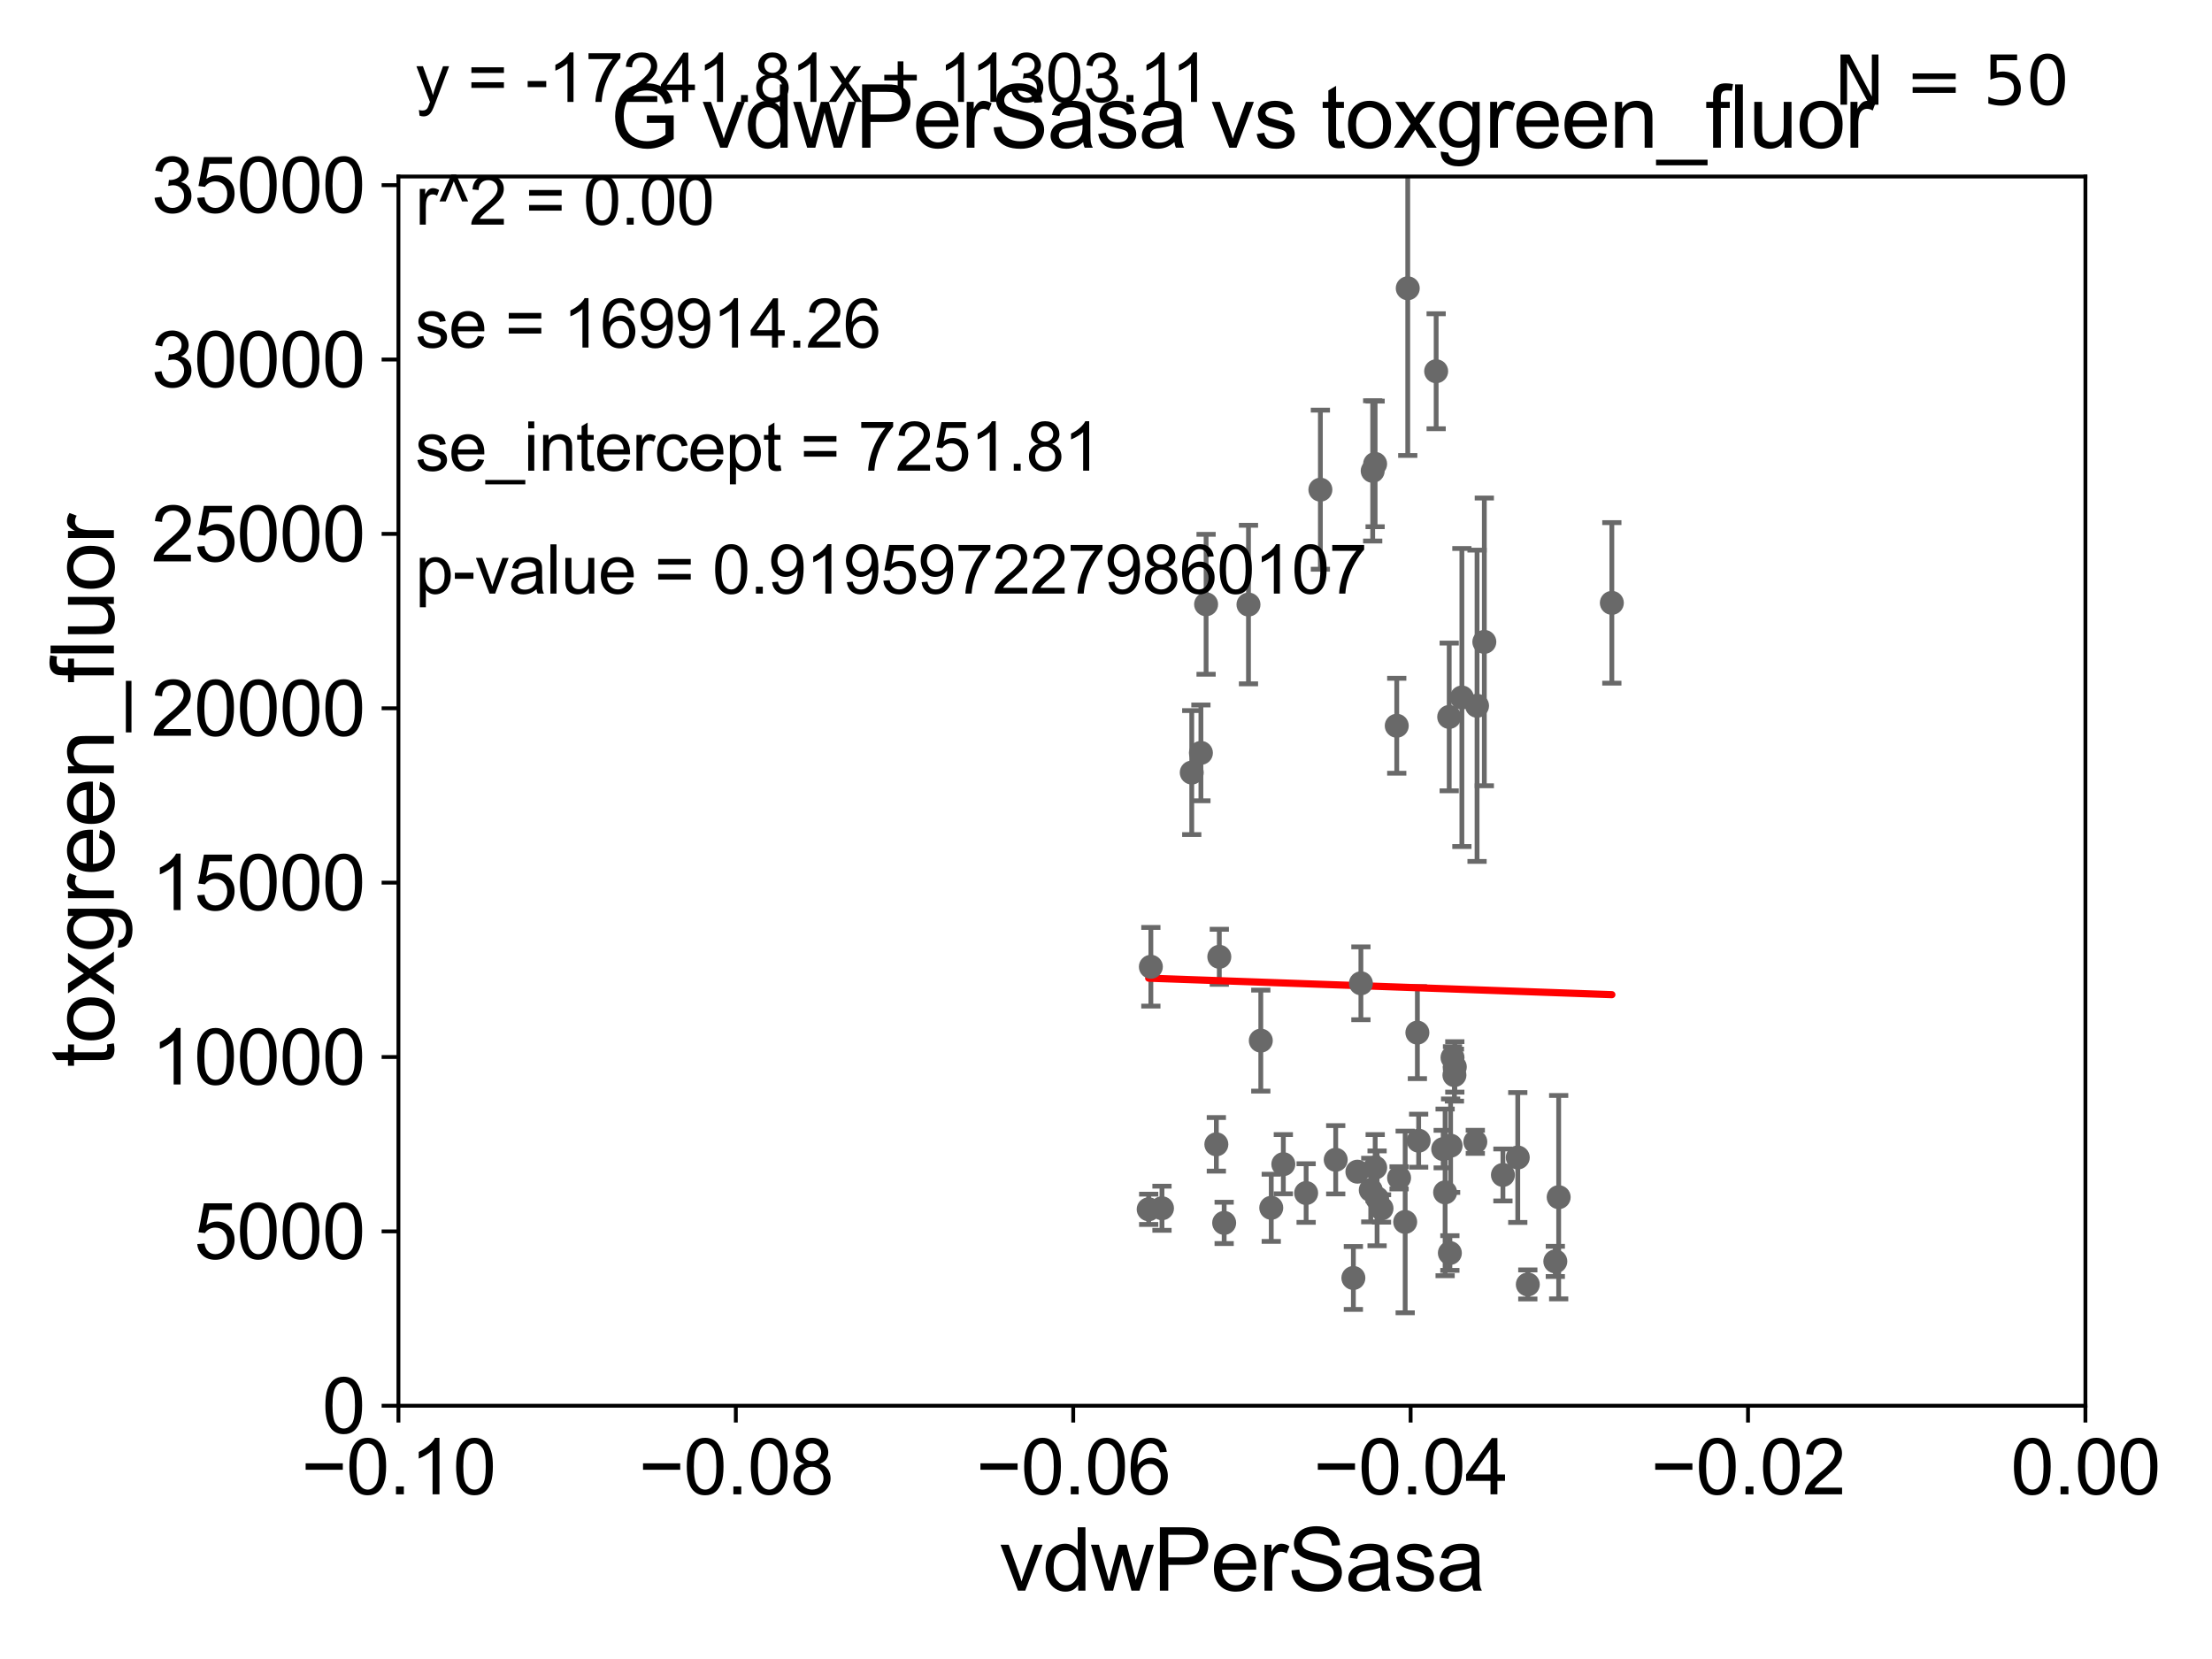 <?xml version="1.0" encoding="utf-8" standalone="no"?>
<!DOCTYPE svg PUBLIC "-//W3C//DTD SVG 1.1//EN"
  "http://www.w3.org/Graphics/SVG/1.1/DTD/svg11.dtd">
<svg xmlns:xlink="http://www.w3.org/1999/xlink" width="460.8pt" height="345.6pt" viewBox="0 0 460.8 345.6" xmlns="http://www.w3.org/2000/svg" version="1.1">
 <defs>
  <style type="text/css">*{stroke-linejoin: round; stroke-linecap: butt}</style>
 </defs>
 <g id="figure_1">
  <g id="patch_1">
   <path d="M 0 345.6 
L 460.8 345.6 
L 460.8 0 
L 0 0 
z
" style="fill: #ffffff"/>
  </g>
  <g id="axes_1">
   <g id="patch_2">
    <path d="M 83 292.84 
L 434.43 292.84 
L 434.43 36.775 
L 83 36.775 
z
" style="fill: #ffffff"/>
   </g>
   <g id="PathCollection_1">
    <defs>
     <path id="m18722a94e9" d="M 0 1.118 
C 0.297 1.118 0.581 1 0.791 0.791 
C 1 0.581 1.118 0.297 1.118 0 
C 1.118 -0.297 1 -0.581 0.791 -0.791 
C 0.581 -1 0.297 -1.118 0 -1.118 
C -0.297 -1.118 -0.581 -1 -0.791 -0.791 
C -1 -0.581 -1.118 -0.297 -1.118 0 
C -1.118 0.297 -1 0.581 -0.791 0.791 
C -0.581 1 -0.297 1.118 0 1.118 
z
" style="stroke: #696969"/>
    </defs>
    <g clip-path="url(#p06f5a14715)">
     <use xlink:href="#m18722a94e9" x="287.796" y="251.745" style="fill: #696969; stroke: #696969"/>
     <use xlink:href="#m18722a94e9" x="286.872" y="249.635" style="fill: #696969; stroke: #696969"/>
     <use xlink:href="#m18722a94e9" x="278.255" y="241.603" style="fill: #696969; stroke: #696969"/>
     <use xlink:href="#m18722a94e9" x="316.179" y="241.129" style="fill: #696969; stroke: #696969"/>
     <use xlink:href="#m18722a94e9" x="309.212" y="133.718" style="fill: #696969; stroke: #696969"/>
     <use xlink:href="#m18722a94e9" x="291.454" y="245.369" style="fill: #696969; stroke: #696969"/>
     <use xlink:href="#m18722a94e9" x="255.015" y="254.754" style="fill: #696969; stroke: #696969"/>
     <use xlink:href="#m18722a94e9" x="307.697" y="147.023" style="fill: #696969; stroke: #696969"/>
     <use xlink:href="#m18722a94e9" x="307.335" y="237.866" style="fill: #696969; stroke: #696969"/>
     <use xlink:href="#m18722a94e9" x="254.004" y="199.322" style="fill: #696969; stroke: #696969"/>
     <use xlink:href="#m18722a94e9" x="313.088" y="244.763" style="fill: #696969; stroke: #696969"/>
     <use xlink:href="#m18722a94e9" x="253.388" y="238.386" style="fill: #696969; stroke: #696969"/>
     <use xlink:href="#m18722a94e9" x="318.272" y="267.577" style="fill: #696969; stroke: #696969"/>
     <use xlink:href="#m18722a94e9" x="304.537" y="145.302" style="fill: #696969; stroke: #696969"/>
     <use xlink:href="#m18722a94e9" x="283.502" y="204.84" style="fill: #696969; stroke: #696969"/>
     <use xlink:href="#m18722a94e9" x="285.555" y="247.912" style="fill: #696969; stroke: #696969"/>
     <use xlink:href="#m18722a94e9" x="295.266" y="215.115" style="fill: #696969; stroke: #696969"/>
     <use xlink:href="#m18722a94e9" x="262.647" y="216.78" style="fill: #696969; stroke: #696969"/>
     <use xlink:href="#m18722a94e9" x="324.701" y="249.395" style="fill: #696969; stroke: #696969"/>
     <use xlink:href="#m18722a94e9" x="299.178" y="77.339" style="fill: #696969; stroke: #696969"/>
     <use xlink:href="#m18722a94e9" x="272.092" y="248.535" style="fill: #696969; stroke: #696969"/>
     <use xlink:href="#m18722a94e9" x="301.045" y="248.393" style="fill: #696969; stroke: #696969"/>
     <use xlink:href="#m18722a94e9" x="300.644" y="239.38" style="fill: #696969; stroke: #696969"/>
     <use xlink:href="#m18722a94e9" x="302.188" y="238.669" style="fill: #696969; stroke: #696969"/>
     <use xlink:href="#m18722a94e9" x="302.984" y="223.968" style="fill: #696969; stroke: #696969"/>
     <use xlink:href="#m18722a94e9" x="301.896" y="149.352" style="fill: #696969; stroke: #696969"/>
     <use xlink:href="#m18722a94e9" x="302.035" y="261.029" style="fill: #696969; stroke: #696969"/>
     <use xlink:href="#m18722a94e9" x="267.342" y="242.52" style="fill: #696969; stroke: #696969"/>
     <use xlink:href="#m18722a94e9" x="282.771" y="244.082" style="fill: #696969; stroke: #696969"/>
     <use xlink:href="#m18722a94e9" x="250.172" y="156.841" style="fill: #696969; stroke: #696969"/>
     <use xlink:href="#m18722a94e9" x="251.252" y="125.886" style="fill: #696969; stroke: #696969"/>
     <use xlink:href="#m18722a94e9" x="290.969" y="151.189" style="fill: #696969; stroke: #696969"/>
     <use xlink:href="#m18722a94e9" x="295.531" y="237.626" style="fill: #696969; stroke: #696969"/>
     <use xlink:href="#m18722a94e9" x="239.746" y="201.398" style="fill: #696969; stroke: #696969"/>
     <use xlink:href="#m18722a94e9" x="303.063" y="222.257" style="fill: #696969; stroke: #696969"/>
     <use xlink:href="#m18722a94e9" x="293.26" y="60.054" style="fill: #696969; stroke: #696969"/>
     <use xlink:href="#m18722a94e9" x="324.002" y="262.775" style="fill: #696969; stroke: #696969"/>
     <use xlink:href="#m18722a94e9" x="264.824" y="251.609" style="fill: #696969; stroke: #696969"/>
     <use xlink:href="#m18722a94e9" x="286.463" y="96.642" style="fill: #696969; stroke: #696969"/>
     <use xlink:href="#m18722a94e9" x="248.263" y="160.94" style="fill: #696969; stroke: #696969"/>
     <use xlink:href="#m18722a94e9" x="286.478" y="243.238" style="fill: #696969; stroke: #696969"/>
     <use xlink:href="#m18722a94e9" x="275.06" y="102.009" style="fill: #696969; stroke: #696969"/>
     <use xlink:href="#m18722a94e9" x="239.291" y="251.92" style="fill: #696969; stroke: #696969"/>
     <use xlink:href="#m18722a94e9" x="242.061" y="251.703" style="fill: #696969; stroke: #696969"/>
     <use xlink:href="#m18722a94e9" x="335.777" y="125.59" style="fill: #696969; stroke: #696969"/>
     <use xlink:href="#m18722a94e9" x="292.727" y="254.553" style="fill: #696969; stroke: #696969"/>
     <use xlink:href="#m18722a94e9" x="260.081" y="125.939" style="fill: #696969; stroke: #696969"/>
     <use xlink:href="#m18722a94e9" x="302.584" y="220.313" style="fill: #696969; stroke: #696969"/>
     <use xlink:href="#m18722a94e9" x="281.933" y="266.224" style="fill: #696969; stroke: #696969"/>
     <use xlink:href="#m18722a94e9" x="285.958" y="98.095" style="fill: #696969; stroke: #696969"/>
    </g>
   </g>
   <g id="matplotlib.axis_1">
    <g id="xtick_1">
     <g id="line2d_1">
      <defs>
       <path id="m75e28d136e" d="M 0 0 
L 0 3.5 
" style="stroke: #000000; stroke-width: 0.8"/>
      </defs>
      <g>
       <use xlink:href="#m75e28d136e" x="83" y="292.84" style="stroke: #000000; stroke-width: 0.8"/>
      </g>
     </g>
     <g id="text_1">
      <!-- −0.10 -->
      <g transform="translate(62.759 311.293)scale(0.16 -0.16)">
       <defs>
        <path id="ArialMT-2212" d="M 3381 1997 
L 356 1997 
L 356 2522 
L 3381 2522 
L 3381 1997 
z
" transform="scale(0.016)"/>
        <path id="ArialMT-30" d="M 266 2259 
Q 266 3072 433 3567 
Q 600 4063 929 4331 
Q 1259 4600 1759 4600 
Q 2128 4600 2406 4451 
Q 2684 4303 2865 4023 
Q 3047 3744 3150 3342 
Q 3253 2941 3253 2259 
Q 3253 1453 3087 958 
Q 2922 463 2592 192 
Q 2263 -78 1759 -78 
Q 1097 -78 719 397 
Q 266 969 266 2259 
z
M 844 2259 
Q 844 1131 1108 757 
Q 1372 384 1759 384 
Q 2147 384 2411 759 
Q 2675 1134 2675 2259 
Q 2675 3391 2411 3762 
Q 2147 4134 1753 4134 
Q 1366 4134 1134 3806 
Q 844 3388 844 2259 
z
" transform="scale(0.016)"/>
        <path id="ArialMT-2e" d="M 581 0 
L 581 641 
L 1222 641 
L 1222 0 
L 581 0 
z
" transform="scale(0.016)"/>
        <path id="ArialMT-31" d="M 2384 0 
L 1822 0 
L 1822 3584 
Q 1619 3391 1289 3197 
Q 959 3003 697 2906 
L 697 3450 
Q 1169 3672 1522 3987 
Q 1875 4303 2022 4600 
L 2384 4600 
L 2384 0 
z
" transform="scale(0.016)"/>
       </defs>
       <use xlink:href="#ArialMT-2212"/>
       <use xlink:href="#ArialMT-30" x="58.398"/>
       <use xlink:href="#ArialMT-2e" x="114.014"/>
       <use xlink:href="#ArialMT-31" x="141.797"/>
       <use xlink:href="#ArialMT-30" x="197.412"/>
      </g>
     </g>
    </g>
    <g id="xtick_2">
     <g id="line2d_2">
      <g>
       <use xlink:href="#m75e28d136e" x="153.286" y="292.84" style="stroke: #000000; stroke-width: 0.8"/>
      </g>
     </g>
     <g id="text_2">
      <!-- −0.08 -->
      <g transform="translate(133.045 311.293)scale(0.16 -0.16)">
       <defs>
        <path id="ArialMT-38" d="M 1131 2484 
Q 781 2613 612 2850 
Q 444 3088 444 3419 
Q 444 3919 803 4259 
Q 1163 4600 1759 4600 
Q 2359 4600 2725 4251 
Q 3091 3903 3091 3403 
Q 3091 3084 2923 2848 
Q 2756 2613 2416 2484 
Q 2838 2347 3058 2040 
Q 3278 1734 3278 1309 
Q 3278 722 2862 322 
Q 2447 -78 1769 -78 
Q 1091 -78 675 323 
Q 259 725 259 1325 
Q 259 1772 486 2073 
Q 713 2375 1131 2484 
z
M 1019 3438 
Q 1019 3113 1228 2906 
Q 1438 2700 1772 2700 
Q 2097 2700 2305 2904 
Q 2513 3109 2513 3406 
Q 2513 3716 2298 3927 
Q 2084 4138 1766 4138 
Q 1444 4138 1231 3931 
Q 1019 3725 1019 3438 
z
M 838 1322 
Q 838 1081 952 856 
Q 1066 631 1291 507 
Q 1516 384 1775 384 
Q 2178 384 2440 643 
Q 2703 903 2703 1303 
Q 2703 1709 2433 1975 
Q 2163 2241 1756 2241 
Q 1359 2241 1098 1978 
Q 838 1716 838 1322 
z
" transform="scale(0.016)"/>
       </defs>
       <use xlink:href="#ArialMT-2212"/>
       <use xlink:href="#ArialMT-30" x="58.398"/>
       <use xlink:href="#ArialMT-2e" x="114.014"/>
       <use xlink:href="#ArialMT-30" x="141.797"/>
       <use xlink:href="#ArialMT-38" x="197.412"/>
      </g>
     </g>
    </g>
    <g id="xtick_3">
     <g id="line2d_3">
      <g>
       <use xlink:href="#m75e28d136e" x="223.572" y="292.84" style="stroke: #000000; stroke-width: 0.8"/>
      </g>
     </g>
     <g id="text_3">
      <!-- −0.06 -->
      <g transform="translate(203.331 311.293)scale(0.16 -0.16)">
       <defs>
        <path id="ArialMT-36" d="M 3184 3459 
L 2625 3416 
Q 2550 3747 2413 3897 
Q 2184 4138 1850 4138 
Q 1581 4138 1378 3988 
Q 1113 3794 959 3422 
Q 806 3050 800 2363 
Q 1003 2672 1297 2822 
Q 1591 2972 1913 2972 
Q 2475 2972 2870 2558 
Q 3266 2144 3266 1488 
Q 3266 1056 3080 686 
Q 2894 316 2569 119 
Q 2244 -78 1831 -78 
Q 1128 -78 684 439 
Q 241 956 241 2144 
Q 241 3472 731 4075 
Q 1159 4600 1884 4600 
Q 2425 4600 2770 4297 
Q 3116 3994 3184 3459 
z
M 888 1484 
Q 888 1194 1011 928 
Q 1134 663 1356 523 
Q 1578 384 1822 384 
Q 2178 384 2434 671 
Q 2691 959 2691 1453 
Q 2691 1928 2437 2201 
Q 2184 2475 1800 2475 
Q 1419 2475 1153 2201 
Q 888 1928 888 1484 
z
" transform="scale(0.016)"/>
       </defs>
       <use xlink:href="#ArialMT-2212"/>
       <use xlink:href="#ArialMT-30" x="58.398"/>
       <use xlink:href="#ArialMT-2e" x="114.014"/>
       <use xlink:href="#ArialMT-30" x="141.797"/>
       <use xlink:href="#ArialMT-36" x="197.412"/>
      </g>
     </g>
    </g>
    <g id="xtick_4">
     <g id="line2d_4">
      <g>
       <use xlink:href="#m75e28d136e" x="293.858" y="292.84" style="stroke: #000000; stroke-width: 0.8"/>
      </g>
     </g>
     <g id="text_4">
      <!-- −0.04 -->
      <g transform="translate(273.617 311.293)scale(0.16 -0.16)">
       <defs>
        <path id="ArialMT-34" d="M 2069 0 
L 2069 1097 
L 81 1097 
L 81 1613 
L 2172 4581 
L 2631 4581 
L 2631 1613 
L 3250 1613 
L 3250 1097 
L 2631 1097 
L 2631 0 
L 2069 0 
z
M 2069 1613 
L 2069 3678 
L 634 1613 
L 2069 1613 
z
" transform="scale(0.016)"/>
       </defs>
       <use xlink:href="#ArialMT-2212"/>
       <use xlink:href="#ArialMT-30" x="58.398"/>
       <use xlink:href="#ArialMT-2e" x="114.014"/>
       <use xlink:href="#ArialMT-30" x="141.797"/>
       <use xlink:href="#ArialMT-34" x="197.412"/>
      </g>
     </g>
    </g>
    <g id="xtick_5">
     <g id="line2d_5">
      <g>
       <use xlink:href="#m75e28d136e" x="364.144" y="292.84" style="stroke: #000000; stroke-width: 0.8"/>
      </g>
     </g>
     <g id="text_5">
      <!-- −0.02 -->
      <g transform="translate(343.903 311.293)scale(0.16 -0.16)">
       <defs>
        <path id="ArialMT-32" d="M 3222 541 
L 3222 0 
L 194 0 
Q 188 203 259 391 
Q 375 700 629 1000 
Q 884 1300 1366 1694 
Q 2113 2306 2375 2664 
Q 2638 3022 2638 3341 
Q 2638 3675 2398 3904 
Q 2159 4134 1775 4134 
Q 1369 4134 1125 3890 
Q 881 3647 878 3216 
L 300 3275 
Q 359 3922 746 4261 
Q 1134 4600 1788 4600 
Q 2447 4600 2831 4234 
Q 3216 3869 3216 3328 
Q 3216 3053 3103 2787 
Q 2991 2522 2730 2228 
Q 2469 1934 1863 1422 
Q 1356 997 1212 845 
Q 1069 694 975 541 
L 3222 541 
z
" transform="scale(0.016)"/>
       </defs>
       <use xlink:href="#ArialMT-2212"/>
       <use xlink:href="#ArialMT-30" x="58.398"/>
       <use xlink:href="#ArialMT-2e" x="114.014"/>
       <use xlink:href="#ArialMT-30" x="141.797"/>
       <use xlink:href="#ArialMT-32" x="197.412"/>
      </g>
     </g>
    </g>
    <g id="xtick_6">
     <g id="line2d_6">
      <g>
       <use xlink:href="#m75e28d136e" x="434.43" y="292.84" style="stroke: #000000; stroke-width: 0.8"/>
      </g>
     </g>
     <g id="text_6">
      <!-- 0.00 -->
      <g transform="translate(418.861 311.293)scale(0.16 -0.16)">
       <use xlink:href="#ArialMT-30"/>
       <use xlink:href="#ArialMT-2e" x="55.615"/>
       <use xlink:href="#ArialMT-30" x="83.398"/>
       <use xlink:href="#ArialMT-30" x="139.014"/>
      </g>
     </g>
    </g>
    <g id="text_7">
     <!-- vdwPerSasa -->
     <g transform="translate(208.193 331.357)scale(0.18 -0.18)">
      <defs>
       <path id="ArialMT-76" d="M 1344 0 
L 81 3319 
L 675 3319 
L 1388 1331 
Q 1503 1009 1600 663 
Q 1675 925 1809 1294 
L 2547 3319 
L 3125 3319 
L 1869 0 
L 1344 0 
z
" transform="scale(0.016)"/>
       <path id="ArialMT-64" d="M 2575 0 
L 2575 419 
Q 2259 -75 1647 -75 
Q 1250 -75 917 144 
Q 584 363 401 755 
Q 219 1147 219 1656 
Q 219 2153 384 2558 
Q 550 2963 881 3178 
Q 1213 3394 1622 3394 
Q 1922 3394 2156 3267 
Q 2391 3141 2538 2938 
L 2538 4581 
L 3097 4581 
L 3097 0 
L 2575 0 
z
M 797 1656 
Q 797 1019 1065 703 
Q 1334 388 1700 388 
Q 2069 388 2326 689 
Q 2584 991 2584 1609 
Q 2584 2291 2321 2609 
Q 2059 2928 1675 2928 
Q 1300 2928 1048 2622 
Q 797 2316 797 1656 
z
" transform="scale(0.016)"/>
       <path id="ArialMT-77" d="M 1034 0 
L 19 3319 
L 600 3319 
L 1128 1403 
L 1325 691 
Q 1338 744 1497 1375 
L 2025 3319 
L 2603 3319 
L 3100 1394 
L 3266 759 
L 3456 1400 
L 4025 3319 
L 4572 3319 
L 3534 0 
L 2950 0 
L 2422 1988 
L 2294 2553 
L 1622 0 
L 1034 0 
z
" transform="scale(0.016)"/>
       <path id="ArialMT-50" d="M 494 0 
L 494 4581 
L 2222 4581 
Q 2678 4581 2919 4538 
Q 3256 4481 3484 4323 
Q 3713 4166 3852 3881 
Q 3991 3597 3991 3256 
Q 3991 2672 3619 2267 
Q 3247 1863 2275 1863 
L 1100 1863 
L 1100 0 
L 494 0 
z
M 1100 2403 
L 2284 2403 
Q 2872 2403 3119 2622 
Q 3366 2841 3366 3238 
Q 3366 3525 3220 3729 
Q 3075 3934 2838 4000 
Q 2684 4041 2272 4041 
L 1100 4041 
L 1100 2403 
z
" transform="scale(0.016)"/>
       <path id="ArialMT-65" d="M 2694 1069 
L 3275 997 
Q 3138 488 2766 206 
Q 2394 -75 1816 -75 
Q 1088 -75 661 373 
Q 234 822 234 1631 
Q 234 2469 665 2931 
Q 1097 3394 1784 3394 
Q 2450 3394 2872 2941 
Q 3294 2488 3294 1666 
Q 3294 1616 3291 1516 
L 816 1516 
Q 847 969 1125 678 
Q 1403 388 1819 388 
Q 2128 388 2347 550 
Q 2566 713 2694 1069 
z
M 847 1978 
L 2700 1978 
Q 2663 2397 2488 2606 
Q 2219 2931 1791 2931 
Q 1403 2931 1139 2672 
Q 875 2413 847 1978 
z
" transform="scale(0.016)"/>
       <path id="ArialMT-72" d="M 416 0 
L 416 3319 
L 922 3319 
L 922 2816 
Q 1116 3169 1280 3281 
Q 1444 3394 1641 3394 
Q 1925 3394 2219 3213 
L 2025 2691 
Q 1819 2813 1613 2813 
Q 1428 2813 1281 2702 
Q 1134 2591 1072 2394 
Q 978 2094 978 1738 
L 978 0 
L 416 0 
z
" transform="scale(0.016)"/>
       <path id="ArialMT-53" d="M 288 1472 
L 859 1522 
Q 900 1178 1048 958 
Q 1197 738 1509 602 
Q 1822 466 2213 466 
Q 2559 466 2825 569 
Q 3091 672 3220 851 
Q 3350 1031 3350 1244 
Q 3350 1459 3225 1620 
Q 3100 1781 2813 1891 
Q 2628 1963 1997 2114 
Q 1366 2266 1113 2400 
Q 784 2572 623 2826 
Q 463 3081 463 3397 
Q 463 3744 659 4045 
Q 856 4347 1234 4503 
Q 1613 4659 2075 4659 
Q 2584 4659 2973 4495 
Q 3363 4331 3572 4012 
Q 3781 3694 3797 3291 
L 3216 3247 
Q 3169 3681 2898 3903 
Q 2628 4125 2100 4125 
Q 1550 4125 1298 3923 
Q 1047 3722 1047 3438 
Q 1047 3191 1225 3031 
Q 1400 2872 2139 2705 
Q 2878 2538 3153 2413 
Q 3553 2228 3743 1945 
Q 3934 1663 3934 1294 
Q 3934 928 3725 604 
Q 3516 281 3123 101 
Q 2731 -78 2241 -78 
Q 1619 -78 1198 103 
Q 778 284 539 648 
Q 300 1013 288 1472 
z
" transform="scale(0.016)"/>
       <path id="ArialMT-61" d="M 2588 409 
Q 2275 144 1986 34 
Q 1697 -75 1366 -75 
Q 819 -75 525 192 
Q 231 459 231 875 
Q 231 1119 342 1320 
Q 453 1522 633 1644 
Q 813 1766 1038 1828 
Q 1203 1872 1538 1913 
Q 2219 1994 2541 2106 
Q 2544 2222 2544 2253 
Q 2544 2597 2384 2738 
Q 2169 2928 1744 2928 
Q 1347 2928 1158 2789 
Q 969 2650 878 2297 
L 328 2372 
Q 403 2725 575 2942 
Q 747 3159 1072 3276 
Q 1397 3394 1825 3394 
Q 2250 3394 2515 3294 
Q 2781 3194 2906 3042 
Q 3031 2891 3081 2659 
Q 3109 2516 3109 2141 
L 3109 1391 
Q 3109 606 3145 398 
Q 3181 191 3288 0 
L 2700 0 
Q 2613 175 2588 409 
z
M 2541 1666 
Q 2234 1541 1622 1453 
Q 1275 1403 1131 1340 
Q 988 1278 909 1158 
Q 831 1038 831 891 
Q 831 666 1001 516 
Q 1172 366 1500 366 
Q 1825 366 2078 508 
Q 2331 650 2450 897 
Q 2541 1088 2541 1459 
L 2541 1666 
z
" transform="scale(0.016)"/>
       <path id="ArialMT-73" d="M 197 991 
L 753 1078 
Q 800 744 1014 566 
Q 1228 388 1613 388 
Q 2000 388 2187 545 
Q 2375 703 2375 916 
Q 2375 1106 2209 1216 
Q 2094 1291 1634 1406 
Q 1016 1563 777 1677 
Q 538 1791 414 1992 
Q 291 2194 291 2438 
Q 291 2659 392 2848 
Q 494 3038 669 3163 
Q 800 3259 1026 3326 
Q 1253 3394 1513 3394 
Q 1903 3394 2198 3281 
Q 2494 3169 2634 2976 
Q 2775 2784 2828 2463 
L 2278 2388 
Q 2241 2644 2061 2787 
Q 1881 2931 1553 2931 
Q 1166 2931 1000 2803 
Q 834 2675 834 2503 
Q 834 2394 903 2306 
Q 972 2216 1119 2156 
Q 1203 2125 1616 2013 
Q 2213 1853 2448 1751 
Q 2684 1650 2818 1456 
Q 2953 1263 2953 975 
Q 2953 694 2789 445 
Q 2625 197 2315 61 
Q 2006 -75 1616 -75 
Q 969 -75 630 194 
Q 291 463 197 991 
z
" transform="scale(0.016)"/>
      </defs>
      <use xlink:href="#ArialMT-76"/>
      <use xlink:href="#ArialMT-64" x="50"/>
      <use xlink:href="#ArialMT-77" x="105.615"/>
      <use xlink:href="#ArialMT-50" x="177.832"/>
      <use xlink:href="#ArialMT-65" x="244.531"/>
      <use xlink:href="#ArialMT-72" x="300.146"/>
      <use xlink:href="#ArialMT-53" x="333.447"/>
      <use xlink:href="#ArialMT-61" x="400.146"/>
      <use xlink:href="#ArialMT-73" x="455.762"/>
      <use xlink:href="#ArialMT-61" x="505.762"/>
     </g>
    </g>
   </g>
   <g id="matplotlib.axis_2">
    <g id="ytick_1">
     <g id="line2d_7">
      <defs>
       <path id="mda3fbfe137" d="M 0 0 
L -3.5 0 
" style="stroke: #000000; stroke-width: 0.8"/>
      </defs>
      <g>
       <use xlink:href="#mda3fbfe137" x="83" y="292.84" style="stroke: #000000; stroke-width: 0.8"/>
      </g>
     </g>
     <g id="text_8">
      <!-- 0 -->
      <g transform="translate(67.103 298.566)scale(0.16 -0.16)">
       <use xlink:href="#ArialMT-30"/>
      </g>
     </g>
    </g>
    <g id="ytick_2">
     <g id="line2d_8">
      <g>
       <use xlink:href="#mda3fbfe137" x="83" y="256.516" style="stroke: #000000; stroke-width: 0.8"/>
      </g>
     </g>
     <g id="text_9">
      <!-- 5000 -->
      <g transform="translate(40.41 262.242)scale(0.16 -0.16)">
       <defs>
        <path id="ArialMT-35" d="M 266 1200 
L 856 1250 
Q 922 819 1161 601 
Q 1400 384 1738 384 
Q 2144 384 2425 690 
Q 2706 997 2706 1503 
Q 2706 1984 2436 2262 
Q 2166 2541 1728 2541 
Q 1456 2541 1237 2417 
Q 1019 2294 894 2097 
L 366 2166 
L 809 4519 
L 3088 4519 
L 3088 3981 
L 1259 3981 
L 1013 2750 
Q 1425 3038 1878 3038 
Q 2478 3038 2890 2622 
Q 3303 2206 3303 1553 
Q 3303 931 2941 478 
Q 2500 -78 1738 -78 
Q 1113 -78 717 272 
Q 322 622 266 1200 
z
" transform="scale(0.016)"/>
       </defs>
       <use xlink:href="#ArialMT-35"/>
       <use xlink:href="#ArialMT-30" x="55.615"/>
       <use xlink:href="#ArialMT-30" x="111.23"/>
       <use xlink:href="#ArialMT-30" x="166.846"/>
      </g>
     </g>
    </g>
    <g id="ytick_3">
     <g id="line2d_9">
      <g>
       <use xlink:href="#mda3fbfe137" x="83" y="220.192" style="stroke: #000000; stroke-width: 0.8"/>
      </g>
     </g>
     <g id="text_10">
      <!-- 10000 -->
      <g transform="translate(31.512 225.918)scale(0.16 -0.16)">
       <use xlink:href="#ArialMT-31"/>
       <use xlink:href="#ArialMT-30" x="55.615"/>
       <use xlink:href="#ArialMT-30" x="111.23"/>
       <use xlink:href="#ArialMT-30" x="166.846"/>
       <use xlink:href="#ArialMT-30" x="222.461"/>
      </g>
     </g>
    </g>
    <g id="ytick_4">
     <g id="line2d_10">
      <g>
       <use xlink:href="#mda3fbfe137" x="83" y="183.867" style="stroke: #000000; stroke-width: 0.8"/>
      </g>
     </g>
     <g id="text_11">
      <!-- 15000 -->
      <g transform="translate(31.512 189.594)scale(0.16 -0.16)">
       <use xlink:href="#ArialMT-31"/>
       <use xlink:href="#ArialMT-35" x="55.615"/>
       <use xlink:href="#ArialMT-30" x="111.23"/>
       <use xlink:href="#ArialMT-30" x="166.846"/>
       <use xlink:href="#ArialMT-30" x="222.461"/>
      </g>
     </g>
    </g>
    <g id="ytick_5">
     <g id="line2d_11">
      <g>
       <use xlink:href="#mda3fbfe137" x="83" y="147.543" style="stroke: #000000; stroke-width: 0.8"/>
      </g>
     </g>
     <g id="text_12">
      <!-- 20000 -->
      <g transform="translate(31.512 153.27)scale(0.16 -0.16)">
       <use xlink:href="#ArialMT-32"/>
       <use xlink:href="#ArialMT-30" x="55.615"/>
       <use xlink:href="#ArialMT-30" x="111.23"/>
       <use xlink:href="#ArialMT-30" x="166.846"/>
       <use xlink:href="#ArialMT-30" x="222.461"/>
      </g>
     </g>
    </g>
    <g id="ytick_6">
     <g id="line2d_12">
      <g>
       <use xlink:href="#mda3fbfe137" x="83" y="111.219" style="stroke: #000000; stroke-width: 0.8"/>
      </g>
     </g>
     <g id="text_13">
      <!-- 25000 -->
      <g transform="translate(31.512 116.945)scale(0.16 -0.16)">
       <use xlink:href="#ArialMT-32"/>
       <use xlink:href="#ArialMT-35" x="55.615"/>
       <use xlink:href="#ArialMT-30" x="111.23"/>
       <use xlink:href="#ArialMT-30" x="166.846"/>
       <use xlink:href="#ArialMT-30" x="222.461"/>
      </g>
     </g>
    </g>
    <g id="ytick_7">
     <g id="line2d_13">
      <g>
       <use xlink:href="#mda3fbfe137" x="83" y="74.895" style="stroke: #000000; stroke-width: 0.8"/>
      </g>
     </g>
     <g id="text_14">
      <!-- 30000 -->
      <g transform="translate(31.512 80.621)scale(0.16 -0.16)">
       <defs>
        <path id="ArialMT-33" d="M 269 1209 
L 831 1284 
Q 928 806 1161 595 
Q 1394 384 1728 384 
Q 2125 384 2398 659 
Q 2672 934 2672 1341 
Q 2672 1728 2419 1979 
Q 2166 2231 1775 2231 
Q 1616 2231 1378 2169 
L 1441 2663 
Q 1497 2656 1531 2656 
Q 1891 2656 2178 2843 
Q 2466 3031 2466 3422 
Q 2466 3731 2256 3934 
Q 2047 4138 1716 4138 
Q 1388 4138 1169 3931 
Q 950 3725 888 3313 
L 325 3413 
Q 428 3978 793 4289 
Q 1159 4600 1703 4600 
Q 2078 4600 2393 4439 
Q 2709 4278 2876 4000 
Q 3044 3722 3044 3409 
Q 3044 3113 2884 2869 
Q 2725 2625 2413 2481 
Q 2819 2388 3044 2092 
Q 3269 1797 3269 1353 
Q 3269 753 2831 336 
Q 2394 -81 1725 -81 
Q 1122 -81 723 278 
Q 325 638 269 1209 
z
" transform="scale(0.016)"/>
       </defs>
       <use xlink:href="#ArialMT-33"/>
       <use xlink:href="#ArialMT-30" x="55.615"/>
       <use xlink:href="#ArialMT-30" x="111.23"/>
       <use xlink:href="#ArialMT-30" x="166.846"/>
       <use xlink:href="#ArialMT-30" x="222.461"/>
      </g>
     </g>
    </g>
    <g id="ytick_8">
     <g id="line2d_14">
      <g>
       <use xlink:href="#mda3fbfe137" x="83" y="38.571" style="stroke: #000000; stroke-width: 0.8"/>
      </g>
     </g>
     <g id="text_15">
      <!-- 35000 -->
      <g transform="translate(31.512 44.297)scale(0.16 -0.16)">
       <use xlink:href="#ArialMT-33"/>
       <use xlink:href="#ArialMT-35" x="55.615"/>
       <use xlink:href="#ArialMT-30" x="111.23"/>
       <use xlink:href="#ArialMT-30" x="166.846"/>
       <use xlink:href="#ArialMT-30" x="222.461"/>
      </g>
     </g>
    </g>
    <g id="text_16">
     <!-- toxgreen_fluor -->
     <g transform="translate(23.724 222.34)rotate(-90)scale(0.18 -0.18)">
      <defs>
       <path id="ArialMT-74" d="M 1650 503 
L 1731 6 
Q 1494 -44 1306 -44 
Q 1000 -44 831 53 
Q 663 150 594 308 
Q 525 466 525 972 
L 525 2881 
L 113 2881 
L 113 3319 
L 525 3319 
L 525 4141 
L 1084 4478 
L 1084 3319 
L 1650 3319 
L 1650 2881 
L 1084 2881 
L 1084 941 
Q 1084 700 1114 631 
Q 1144 563 1211 522 
Q 1278 481 1403 481 
Q 1497 481 1650 503 
z
" transform="scale(0.016)"/>
       <path id="ArialMT-6f" d="M 213 1659 
Q 213 2581 725 3025 
Q 1153 3394 1769 3394 
Q 2453 3394 2887 2945 
Q 3322 2497 3322 1706 
Q 3322 1066 3130 698 
Q 2938 331 2570 128 
Q 2203 -75 1769 -75 
Q 1072 -75 642 372 
Q 213 819 213 1659 
z
M 791 1659 
Q 791 1022 1069 705 
Q 1347 388 1769 388 
Q 2188 388 2466 706 
Q 2744 1025 2744 1678 
Q 2744 2294 2464 2611 
Q 2184 2928 1769 2928 
Q 1347 2928 1069 2612 
Q 791 2297 791 1659 
z
" transform="scale(0.016)"/>
       <path id="ArialMT-78" d="M 47 0 
L 1259 1725 
L 138 3319 
L 841 3319 
L 1350 2541 
Q 1494 2319 1581 2169 
Q 1719 2375 1834 2534 
L 2394 3319 
L 3066 3319 
L 1919 1756 
L 3153 0 
L 2463 0 
L 1781 1031 
L 1600 1309 
L 728 0 
L 47 0 
z
" transform="scale(0.016)"/>
       <path id="ArialMT-67" d="M 319 -275 
L 866 -356 
Q 900 -609 1056 -725 
Q 1266 -881 1628 -881 
Q 2019 -881 2231 -725 
Q 2444 -569 2519 -288 
Q 2563 -116 2559 434 
Q 2191 0 1641 0 
Q 956 0 581 494 
Q 206 988 206 1678 
Q 206 2153 378 2554 
Q 550 2956 876 3175 
Q 1203 3394 1644 3394 
Q 2231 3394 2613 2919 
L 2613 3319 
L 3131 3319 
L 3131 450 
Q 3131 -325 2973 -648 
Q 2816 -972 2473 -1159 
Q 2131 -1347 1631 -1347 
Q 1038 -1347 672 -1080 
Q 306 -813 319 -275 
z
M 784 1719 
Q 784 1066 1043 766 
Q 1303 466 1694 466 
Q 2081 466 2343 764 
Q 2606 1063 2606 1700 
Q 2606 2309 2336 2618 
Q 2066 2928 1684 2928 
Q 1309 2928 1046 2623 
Q 784 2319 784 1719 
z
" transform="scale(0.016)"/>
       <path id="ArialMT-6e" d="M 422 0 
L 422 3319 
L 928 3319 
L 928 2847 
Q 1294 3394 1984 3394 
Q 2284 3394 2536 3286 
Q 2788 3178 2913 3003 
Q 3038 2828 3088 2588 
Q 3119 2431 3119 2041 
L 3119 0 
L 2556 0 
L 2556 2019 
Q 2556 2363 2490 2533 
Q 2425 2703 2258 2804 
Q 2091 2906 1866 2906 
Q 1506 2906 1245 2678 
Q 984 2450 984 1813 
L 984 0 
L 422 0 
z
" transform="scale(0.016)"/>
       <path id="ArialMT-5f" d="M -97 -1272 
L -97 -866 
L 3631 -866 
L 3631 -1272 
L -97 -1272 
z
" transform="scale(0.016)"/>
       <path id="ArialMT-66" d="M 556 0 
L 556 2881 
L 59 2881 
L 59 3319 
L 556 3319 
L 556 3672 
Q 556 4006 616 4169 
Q 697 4388 901 4523 
Q 1106 4659 1475 4659 
Q 1713 4659 2000 4603 
L 1916 4113 
Q 1741 4144 1584 4144 
Q 1328 4144 1222 4034 
Q 1116 3925 1116 3625 
L 1116 3319 
L 1763 3319 
L 1763 2881 
L 1116 2881 
L 1116 0 
L 556 0 
z
" transform="scale(0.016)"/>
       <path id="ArialMT-6c" d="M 409 0 
L 409 4581 
L 972 4581 
L 972 0 
L 409 0 
z
" transform="scale(0.016)"/>
       <path id="ArialMT-75" d="M 2597 0 
L 2597 488 
Q 2209 -75 1544 -75 
Q 1250 -75 995 37 
Q 741 150 617 320 
Q 494 491 444 738 
Q 409 903 409 1263 
L 409 3319 
L 972 3319 
L 972 1478 
Q 972 1038 1006 884 
Q 1059 663 1231 536 
Q 1403 409 1656 409 
Q 1909 409 2131 539 
Q 2353 669 2445 892 
Q 2538 1116 2538 1541 
L 2538 3319 
L 3100 3319 
L 3100 0 
L 2597 0 
z
" transform="scale(0.016)"/>
      </defs>
      <use xlink:href="#ArialMT-74"/>
      <use xlink:href="#ArialMT-6f" x="27.783"/>
      <use xlink:href="#ArialMT-78" x="83.398"/>
      <use xlink:href="#ArialMT-67" x="133.398"/>
      <use xlink:href="#ArialMT-72" x="189.014"/>
      <use xlink:href="#ArialMT-65" x="222.314"/>
      <use xlink:href="#ArialMT-65" x="277.93"/>
      <use xlink:href="#ArialMT-6e" x="333.545"/>
      <use xlink:href="#ArialMT-5f" x="389.16"/>
      <use xlink:href="#ArialMT-66" x="444.775"/>
      <use xlink:href="#ArialMT-6c" x="472.559"/>
      <use xlink:href="#ArialMT-75" x="494.775"/>
      <use xlink:href="#ArialMT-6f" x="550.391"/>
      <use xlink:href="#ArialMT-72" x="606.006"/>
     </g>
    </g>
   </g>
   <g id="LineCollection_1">
    <path d="M 287.796 254.604 
L 287.796 248.885 
" clip-path="url(#p06f5a14715)" style="fill: none; stroke: #696969"/>
    <path d="M 286.872 259.513 
L 286.872 239.756 
" clip-path="url(#p06f5a14715)" style="fill: none; stroke: #696969"/>
    <path d="M 278.255 248.719 
L 278.255 234.486 
" clip-path="url(#p06f5a14715)" style="fill: none; stroke: #696969"/>
    <path d="M 316.179 254.655 
L 316.179 227.604 
" clip-path="url(#p06f5a14715)" style="fill: none; stroke: #696969"/>
    <path d="M 309.212 163.689 
L 309.212 103.748 
" clip-path="url(#p06f5a14715)" style="fill: none; stroke: #696969"/>
    <path d="M 291.454 247.686 
L 291.454 243.052 
" clip-path="url(#p06f5a14715)" style="fill: none; stroke: #696969"/>
    <path d="M 255.015 259.056 
L 255.015 250.451 
" clip-path="url(#p06f5a14715)" style="fill: none; stroke: #696969"/>
    <path d="M 307.697 179.444 
L 307.697 114.602 
" clip-path="url(#p06f5a14715)" style="fill: none; stroke: #696969"/>
    <path d="M 307.335 240.273 
L 307.335 235.46 
" clip-path="url(#p06f5a14715)" style="fill: none; stroke: #696969"/>
    <path d="M 254.004 205.059 
L 254.004 193.584 
" clip-path="url(#p06f5a14715)" style="fill: none; stroke: #696969"/>
    <path d="M 313.088 250.174 
L 313.088 239.352 
" clip-path="url(#p06f5a14715)" style="fill: none; stroke: #696969"/>
    <path d="M 253.388 243.968 
L 253.388 232.803 
" clip-path="url(#p06f5a14715)" style="fill: none; stroke: #696969"/>
    <path d="M 318.272 270.604 
L 318.272 264.55 
" clip-path="url(#p06f5a14715)" style="fill: none; stroke: #696969"/>
    <path d="M 304.537 176.343 
L 304.537 114.261 
" clip-path="url(#p06f5a14715)" style="fill: none; stroke: #696969"/>
    <path d="M 283.502 212.427 
L 283.502 197.253 
" clip-path="url(#p06f5a14715)" style="fill: none; stroke: #696969"/>
    <path d="M 285.555 254.544 
L 285.555 241.28 
" clip-path="url(#p06f5a14715)" style="fill: none; stroke: #696969"/>
    <path d="M 295.266 224.7 
L 295.266 205.53 
" clip-path="url(#p06f5a14715)" style="fill: none; stroke: #696969"/>
    <path d="M 262.647 227.297 
L 262.647 206.263 
" clip-path="url(#p06f5a14715)" style="fill: none; stroke: #696969"/>
    <path d="M 324.701 270.583 
L 324.701 228.207 
" clip-path="url(#p06f5a14715)" style="fill: none; stroke: #696969"/>
    <path d="M 299.178 89.318 
L 299.178 65.36 
" clip-path="url(#p06f5a14715)" style="fill: none; stroke: #696969"/>
    <path d="M 272.092 254.642 
L 272.092 242.428 
" clip-path="url(#p06f5a14715)" style="fill: none; stroke: #696969"/>
    <path d="M 301.045 265.753 
L 301.045 231.034 
" clip-path="url(#p06f5a14715)" style="fill: none; stroke: #696969"/>
    <path d="M 300.644 243.288 
L 300.644 235.471 
" clip-path="url(#p06f5a14715)" style="fill: none; stroke: #696969"/>
    <path d="M 302.188 248.408 
L 302.188 228.93 
" clip-path="url(#p06f5a14715)" style="fill: none; stroke: #696969"/>
    <path d="M 302.984 229.385 
L 302.984 218.552 
" clip-path="url(#p06f5a14715)" style="fill: none; stroke: #696969"/>
    <path d="M 301.896 164.74 
L 301.896 133.965 
" clip-path="url(#p06f5a14715)" style="fill: none; stroke: #696969"/>
    <path d="M 302.035 264.642 
L 302.035 257.417 
" clip-path="url(#p06f5a14715)" style="fill: none; stroke: #696969"/>
    <path d="M 267.342 248.688 
L 267.342 236.352 
" clip-path="url(#p06f5a14715)" style="fill: none; stroke: #696969"/>
    <path d="M 282.771 244.986 
L 282.771 243.178 
" clip-path="url(#p06f5a14715)" style="fill: none; stroke: #696969"/>
    <path d="M 250.172 166.82 
L 250.172 146.861 
" clip-path="url(#p06f5a14715)" style="fill: none; stroke: #696969"/>
    <path d="M 251.252 140.457 
L 251.252 111.314 
" clip-path="url(#p06f5a14715)" style="fill: none; stroke: #696969"/>
    <path d="M 290.969 161.08 
L 290.969 141.298 
" clip-path="url(#p06f5a14715)" style="fill: none; stroke: #696969"/>
    <path d="M 295.531 243.153 
L 295.531 232.099 
" clip-path="url(#p06f5a14715)" style="fill: none; stroke: #696969"/>
    <path d="M 239.746 209.59 
L 239.746 193.205 
" clip-path="url(#p06f5a14715)" style="fill: none; stroke: #696969"/>
    <path d="M 303.063 227.514 
L 303.063 216.999 
" clip-path="url(#p06f5a14715)" style="fill: none; stroke: #696969"/>
    <path d="M 293.26 94.883 
L 293.26 25.225 
" clip-path="url(#p06f5a14715)" style="fill: none; stroke: #696969"/>
    <path d="M 324.002 265.922 
L 324.002 259.628 
" clip-path="url(#p06f5a14715)" style="fill: none; stroke: #696969"/>
    <path d="M 264.824 258.604 
L 264.824 244.615 
" clip-path="url(#p06f5a14715)" style="fill: none; stroke: #696969"/>
    <path d="M 286.463 109.725 
L 286.463 83.558 
" clip-path="url(#p06f5a14715)" style="fill: none; stroke: #696969"/>
    <path d="M 248.263 173.855 
L 248.263 148.026 
" clip-path="url(#p06f5a14715)" style="fill: none; stroke: #696969"/>
    <path d="M 286.478 250.119 
L 286.478 236.357 
" clip-path="url(#p06f5a14715)" style="fill: none; stroke: #696969"/>
    <path d="M 275.06 118.578 
L 275.06 85.439 
" clip-path="url(#p06f5a14715)" style="fill: none; stroke: #696969"/>
    <path d="M 239.291 255.075 
L 239.291 248.766 
" clip-path="url(#p06f5a14715)" style="fill: none; stroke: #696969"/>
    <path d="M 242.061 256.298 
L 242.061 247.108 
" clip-path="url(#p06f5a14715)" style="fill: none; stroke: #696969"/>
    <path d="M 335.777 142.311 
L 335.777 108.87 
" clip-path="url(#p06f5a14715)" style="fill: none; stroke: #696969"/>
    <path d="M 292.727 273.473 
L 292.727 235.632 
" clip-path="url(#p06f5a14715)" style="fill: none; stroke: #696969"/>
    <path d="M 260.081 142.455 
L 260.081 109.423 
" clip-path="url(#p06f5a14715)" style="fill: none; stroke: #696969"/>
    <path d="M 302.584 222.581 
L 302.584 218.045 
" clip-path="url(#p06f5a14715)" style="fill: none; stroke: #696969"/>
    <path d="M 281.933 272.779 
L 281.933 259.668 
" clip-path="url(#p06f5a14715)" style="fill: none; stroke: #696969"/>
    <path d="M 285.958 112.707 
L 285.958 83.483 
" clip-path="url(#p06f5a14715)" style="fill: none; stroke: #696969"/>
   </g>
   <g id="line2d_15">
    <defs>
     <path id="m3e4c7636e1" d="M 2 0 
L -2 -0 
" style="stroke: #696969"/>
    </defs>
    <g clip-path="url(#p06f5a14715)">
     <use xlink:href="#m3e4c7636e1" x="287.796" y="254.604" style="fill: #696969; stroke: #696969"/>
     <use xlink:href="#m3e4c7636e1" x="286.872" y="259.513" style="fill: #696969; stroke: #696969"/>
     <use xlink:href="#m3e4c7636e1" x="278.255" y="248.719" style="fill: #696969; stroke: #696969"/>
     <use xlink:href="#m3e4c7636e1" x="316.179" y="254.655" style="fill: #696969; stroke: #696969"/>
     <use xlink:href="#m3e4c7636e1" x="309.212" y="163.689" style="fill: #696969; stroke: #696969"/>
     <use xlink:href="#m3e4c7636e1" x="291.454" y="247.686" style="fill: #696969; stroke: #696969"/>
     <use xlink:href="#m3e4c7636e1" x="255.015" y="259.056" style="fill: #696969; stroke: #696969"/>
     <use xlink:href="#m3e4c7636e1" x="307.697" y="179.444" style="fill: #696969; stroke: #696969"/>
     <use xlink:href="#m3e4c7636e1" x="307.335" y="240.273" style="fill: #696969; stroke: #696969"/>
     <use xlink:href="#m3e4c7636e1" x="254.004" y="205.059" style="fill: #696969; stroke: #696969"/>
     <use xlink:href="#m3e4c7636e1" x="313.088" y="250.174" style="fill: #696969; stroke: #696969"/>
     <use xlink:href="#m3e4c7636e1" x="253.388" y="243.968" style="fill: #696969; stroke: #696969"/>
     <use xlink:href="#m3e4c7636e1" x="318.272" y="270.604" style="fill: #696969; stroke: #696969"/>
     <use xlink:href="#m3e4c7636e1" x="304.537" y="176.343" style="fill: #696969; stroke: #696969"/>
     <use xlink:href="#m3e4c7636e1" x="283.502" y="212.427" style="fill: #696969; stroke: #696969"/>
     <use xlink:href="#m3e4c7636e1" x="285.555" y="254.544" style="fill: #696969; stroke: #696969"/>
     <use xlink:href="#m3e4c7636e1" x="295.266" y="224.7" style="fill: #696969; stroke: #696969"/>
     <use xlink:href="#m3e4c7636e1" x="262.647" y="227.297" style="fill: #696969; stroke: #696969"/>
     <use xlink:href="#m3e4c7636e1" x="324.701" y="270.583" style="fill: #696969; stroke: #696969"/>
     <use xlink:href="#m3e4c7636e1" x="299.178" y="89.318" style="fill: #696969; stroke: #696969"/>
     <use xlink:href="#m3e4c7636e1" x="272.092" y="254.642" style="fill: #696969; stroke: #696969"/>
     <use xlink:href="#m3e4c7636e1" x="301.045" y="265.753" style="fill: #696969; stroke: #696969"/>
     <use xlink:href="#m3e4c7636e1" x="300.644" y="243.288" style="fill: #696969; stroke: #696969"/>
     <use xlink:href="#m3e4c7636e1" x="302.188" y="248.408" style="fill: #696969; stroke: #696969"/>
     <use xlink:href="#m3e4c7636e1" x="302.984" y="229.385" style="fill: #696969; stroke: #696969"/>
     <use xlink:href="#m3e4c7636e1" x="301.896" y="164.74" style="fill: #696969; stroke: #696969"/>
     <use xlink:href="#m3e4c7636e1" x="302.035" y="264.642" style="fill: #696969; stroke: #696969"/>
     <use xlink:href="#m3e4c7636e1" x="267.342" y="248.688" style="fill: #696969; stroke: #696969"/>
     <use xlink:href="#m3e4c7636e1" x="282.771" y="244.986" style="fill: #696969; stroke: #696969"/>
     <use xlink:href="#m3e4c7636e1" x="250.172" y="166.82" style="fill: #696969; stroke: #696969"/>
     <use xlink:href="#m3e4c7636e1" x="251.252" y="140.457" style="fill: #696969; stroke: #696969"/>
     <use xlink:href="#m3e4c7636e1" x="290.969" y="161.08" style="fill: #696969; stroke: #696969"/>
     <use xlink:href="#m3e4c7636e1" x="295.531" y="243.153" style="fill: #696969; stroke: #696969"/>
     <use xlink:href="#m3e4c7636e1" x="239.746" y="209.59" style="fill: #696969; stroke: #696969"/>
     <use xlink:href="#m3e4c7636e1" x="303.063" y="227.514" style="fill: #696969; stroke: #696969"/>
     <use xlink:href="#m3e4c7636e1" x="293.26" y="94.883" style="fill: #696969; stroke: #696969"/>
     <use xlink:href="#m3e4c7636e1" x="324.002" y="265.922" style="fill: #696969; stroke: #696969"/>
     <use xlink:href="#m3e4c7636e1" x="264.824" y="258.604" style="fill: #696969; stroke: #696969"/>
     <use xlink:href="#m3e4c7636e1" x="286.463" y="109.725" style="fill: #696969; stroke: #696969"/>
     <use xlink:href="#m3e4c7636e1" x="248.263" y="173.855" style="fill: #696969; stroke: #696969"/>
     <use xlink:href="#m3e4c7636e1" x="286.478" y="250.119" style="fill: #696969; stroke: #696969"/>
     <use xlink:href="#m3e4c7636e1" x="275.06" y="118.578" style="fill: #696969; stroke: #696969"/>
     <use xlink:href="#m3e4c7636e1" x="239.291" y="255.075" style="fill: #696969; stroke: #696969"/>
     <use xlink:href="#m3e4c7636e1" x="242.061" y="256.298" style="fill: #696969; stroke: #696969"/>
     <use xlink:href="#m3e4c7636e1" x="335.777" y="142.311" style="fill: #696969; stroke: #696969"/>
     <use xlink:href="#m3e4c7636e1" x="292.727" y="273.473" style="fill: #696969; stroke: #696969"/>
     <use xlink:href="#m3e4c7636e1" x="260.081" y="142.455" style="fill: #696969; stroke: #696969"/>
     <use xlink:href="#m3e4c7636e1" x="302.584" y="222.581" style="fill: #696969; stroke: #696969"/>
     <use xlink:href="#m3e4c7636e1" x="281.933" y="272.779" style="fill: #696969; stroke: #696969"/>
     <use xlink:href="#m3e4c7636e1" x="285.958" y="112.707" style="fill: #696969; stroke: #696969"/>
    </g>
   </g>
   <g id="line2d_16">
    <g clip-path="url(#p06f5a14715)">
     <use xlink:href="#m3e4c7636e1" x="287.796" y="248.885" style="fill: #696969; stroke: #696969"/>
     <use xlink:href="#m3e4c7636e1" x="286.872" y="239.756" style="fill: #696969; stroke: #696969"/>
     <use xlink:href="#m3e4c7636e1" x="278.255" y="234.486" style="fill: #696969; stroke: #696969"/>
     <use xlink:href="#m3e4c7636e1" x="316.179" y="227.604" style="fill: #696969; stroke: #696969"/>
     <use xlink:href="#m3e4c7636e1" x="309.212" y="103.748" style="fill: #696969; stroke: #696969"/>
     <use xlink:href="#m3e4c7636e1" x="291.454" y="243.052" style="fill: #696969; stroke: #696969"/>
     <use xlink:href="#m3e4c7636e1" x="255.015" y="250.451" style="fill: #696969; stroke: #696969"/>
     <use xlink:href="#m3e4c7636e1" x="307.697" y="114.602" style="fill: #696969; stroke: #696969"/>
     <use xlink:href="#m3e4c7636e1" x="307.335" y="235.46" style="fill: #696969; stroke: #696969"/>
     <use xlink:href="#m3e4c7636e1" x="254.004" y="193.584" style="fill: #696969; stroke: #696969"/>
     <use xlink:href="#m3e4c7636e1" x="313.088" y="239.352" style="fill: #696969; stroke: #696969"/>
     <use xlink:href="#m3e4c7636e1" x="253.388" y="232.803" style="fill: #696969; stroke: #696969"/>
     <use xlink:href="#m3e4c7636e1" x="318.272" y="264.55" style="fill: #696969; stroke: #696969"/>
     <use xlink:href="#m3e4c7636e1" x="304.537" y="114.261" style="fill: #696969; stroke: #696969"/>
     <use xlink:href="#m3e4c7636e1" x="283.502" y="197.253" style="fill: #696969; stroke: #696969"/>
     <use xlink:href="#m3e4c7636e1" x="285.555" y="241.28" style="fill: #696969; stroke: #696969"/>
     <use xlink:href="#m3e4c7636e1" x="295.266" y="205.53" style="fill: #696969; stroke: #696969"/>
     <use xlink:href="#m3e4c7636e1" x="262.647" y="206.263" style="fill: #696969; stroke: #696969"/>
     <use xlink:href="#m3e4c7636e1" x="324.701" y="228.207" style="fill: #696969; stroke: #696969"/>
     <use xlink:href="#m3e4c7636e1" x="299.178" y="65.36" style="fill: #696969; stroke: #696969"/>
     <use xlink:href="#m3e4c7636e1" x="272.092" y="242.428" style="fill: #696969; stroke: #696969"/>
     <use xlink:href="#m3e4c7636e1" x="301.045" y="231.034" style="fill: #696969; stroke: #696969"/>
     <use xlink:href="#m3e4c7636e1" x="300.644" y="235.471" style="fill: #696969; stroke: #696969"/>
     <use xlink:href="#m3e4c7636e1" x="302.188" y="228.93" style="fill: #696969; stroke: #696969"/>
     <use xlink:href="#m3e4c7636e1" x="302.984" y="218.552" style="fill: #696969; stroke: #696969"/>
     <use xlink:href="#m3e4c7636e1" x="301.896" y="133.965" style="fill: #696969; stroke: #696969"/>
     <use xlink:href="#m3e4c7636e1" x="302.035" y="257.417" style="fill: #696969; stroke: #696969"/>
     <use xlink:href="#m3e4c7636e1" x="267.342" y="236.352" style="fill: #696969; stroke: #696969"/>
     <use xlink:href="#m3e4c7636e1" x="282.771" y="243.178" style="fill: #696969; stroke: #696969"/>
     <use xlink:href="#m3e4c7636e1" x="250.172" y="146.861" style="fill: #696969; stroke: #696969"/>
     <use xlink:href="#m3e4c7636e1" x="251.252" y="111.314" style="fill: #696969; stroke: #696969"/>
     <use xlink:href="#m3e4c7636e1" x="290.969" y="141.298" style="fill: #696969; stroke: #696969"/>
     <use xlink:href="#m3e4c7636e1" x="295.531" y="232.099" style="fill: #696969; stroke: #696969"/>
     <use xlink:href="#m3e4c7636e1" x="239.746" y="193.205" style="fill: #696969; stroke: #696969"/>
     <use xlink:href="#m3e4c7636e1" x="303.063" y="216.999" style="fill: #696969; stroke: #696969"/>
     <use xlink:href="#m3e4c7636e1" x="293.26" y="25.225" style="fill: #696969; stroke: #696969"/>
     <use xlink:href="#m3e4c7636e1" x="324.002" y="259.628" style="fill: #696969; stroke: #696969"/>
     <use xlink:href="#m3e4c7636e1" x="264.824" y="244.615" style="fill: #696969; stroke: #696969"/>
     <use xlink:href="#m3e4c7636e1" x="286.463" y="83.558" style="fill: #696969; stroke: #696969"/>
     <use xlink:href="#m3e4c7636e1" x="248.263" y="148.026" style="fill: #696969; stroke: #696969"/>
     <use xlink:href="#m3e4c7636e1" x="286.478" y="236.357" style="fill: #696969; stroke: #696969"/>
     <use xlink:href="#m3e4c7636e1" x="275.06" y="85.439" style="fill: #696969; stroke: #696969"/>
     <use xlink:href="#m3e4c7636e1" x="239.291" y="248.766" style="fill: #696969; stroke: #696969"/>
     <use xlink:href="#m3e4c7636e1" x="242.061" y="247.108" style="fill: #696969; stroke: #696969"/>
     <use xlink:href="#m3e4c7636e1" x="335.777" y="108.87" style="fill: #696969; stroke: #696969"/>
     <use xlink:href="#m3e4c7636e1" x="292.727" y="235.632" style="fill: #696969; stroke: #696969"/>
     <use xlink:href="#m3e4c7636e1" x="260.081" y="109.423" style="fill: #696969; stroke: #696969"/>
     <use xlink:href="#m3e4c7636e1" x="302.584" y="218.045" style="fill: #696969; stroke: #696969"/>
     <use xlink:href="#m3e4c7636e1" x="281.933" y="259.668" style="fill: #696969; stroke: #696969"/>
     <use xlink:href="#m3e4c7636e1" x="285.958" y="83.483" style="fill: #696969; stroke: #696969"/>
    </g>
   </g>
   <g id="line2d_17">
    <path d="M 287.796 205.498 
L 286.872 205.465 
L 278.255 205.158 
L 316.179 206.51 
L 309.212 206.262 
L 291.454 205.629 
L 255.015 204.33 
L 307.697 206.208 
L 307.335 206.195 
L 254.004 204.294 
L 313.088 206.4 
L 253.388 204.272 
L 318.272 206.585 
L 304.537 206.095 
L 283.502 205.345 
L 285.555 205.418 
L 295.266 205.765 
L 262.647 204.602 
L 324.701 206.814 
L 299.178 205.904 
L 272.092 204.939 
L 301.045 205.971 
L 300.644 205.956 
L 302.188 206.011 
L 302.984 206.04 
L 301.896 206.001 
L 302.035 206.006 
L 267.342 204.769 
L 282.771 205.319 
L 250.172 204.157 
L 251.252 204.196 
L 290.969 205.611 
L 295.531 205.774 
L 239.746 203.786 
L 303.063 206.042 
L 293.26 205.693 
L 324.002 206.789 
L 264.824 204.68 
L 286.463 205.451 
L 248.263 204.089 
L 286.478 205.451 
L 275.06 205.044 
L 239.291 203.769 
L 242.061 203.868 
L 335.777 207.208 
L 292.727 205.674 
L 260.081 204.51 
L 302.584 206.025 
L 281.933 205.289 
L 285.958 205.433 
" clip-path="url(#p06f5a14715)" style="fill: none; stroke: #ff0000; stroke-width: 1.5; stroke-linecap: square"/>
   </g>
   <g id="line2d_18">
    <defs>
     <path id="m28d4e3ec4e" d="M 0 2 
C 0.53 2 1.039 1.789 1.414 1.414 
C 1.789 1.039 2 0.53 2 0 
C 2 -0.53 1.789 -1.039 1.414 -1.414 
C 1.039 -1.789 0.53 -2 0 -2 
C -0.53 -2 -1.039 -1.789 -1.414 -1.414 
C -1.789 -1.039 -2 -0.53 -2 0 
C -2 0.53 -1.789 1.039 -1.414 1.414 
C -1.039 1.789 -0.53 2 0 2 
z
" style="stroke: #696969"/>
    </defs>
    <g clip-path="url(#p06f5a14715)">
     <use xlink:href="#m28d4e3ec4e" x="287.796" y="251.745" style="fill: #696969; stroke: #696969"/>
     <use xlink:href="#m28d4e3ec4e" x="286.872" y="249.635" style="fill: #696969; stroke: #696969"/>
     <use xlink:href="#m28d4e3ec4e" x="278.255" y="241.603" style="fill: #696969; stroke: #696969"/>
     <use xlink:href="#m28d4e3ec4e" x="316.179" y="241.129" style="fill: #696969; stroke: #696969"/>
     <use xlink:href="#m28d4e3ec4e" x="309.212" y="133.718" style="fill: #696969; stroke: #696969"/>
     <use xlink:href="#m28d4e3ec4e" x="291.454" y="245.369" style="fill: #696969; stroke: #696969"/>
     <use xlink:href="#m28d4e3ec4e" x="255.015" y="254.754" style="fill: #696969; stroke: #696969"/>
     <use xlink:href="#m28d4e3ec4e" x="307.697" y="147.023" style="fill: #696969; stroke: #696969"/>
     <use xlink:href="#m28d4e3ec4e" x="307.335" y="237.866" style="fill: #696969; stroke: #696969"/>
     <use xlink:href="#m28d4e3ec4e" x="254.004" y="199.322" style="fill: #696969; stroke: #696969"/>
     <use xlink:href="#m28d4e3ec4e" x="313.088" y="244.763" style="fill: #696969; stroke: #696969"/>
     <use xlink:href="#m28d4e3ec4e" x="253.388" y="238.386" style="fill: #696969; stroke: #696969"/>
     <use xlink:href="#m28d4e3ec4e" x="318.272" y="267.577" style="fill: #696969; stroke: #696969"/>
     <use xlink:href="#m28d4e3ec4e" x="304.537" y="145.302" style="fill: #696969; stroke: #696969"/>
     <use xlink:href="#m28d4e3ec4e" x="283.502" y="204.84" style="fill: #696969; stroke: #696969"/>
     <use xlink:href="#m28d4e3ec4e" x="285.555" y="247.912" style="fill: #696969; stroke: #696969"/>
     <use xlink:href="#m28d4e3ec4e" x="295.266" y="215.115" style="fill: #696969; stroke: #696969"/>
     <use xlink:href="#m28d4e3ec4e" x="262.647" y="216.78" style="fill: #696969; stroke: #696969"/>
     <use xlink:href="#m28d4e3ec4e" x="324.701" y="249.395" style="fill: #696969; stroke: #696969"/>
     <use xlink:href="#m28d4e3ec4e" x="299.178" y="77.339" style="fill: #696969; stroke: #696969"/>
     <use xlink:href="#m28d4e3ec4e" x="272.092" y="248.535" style="fill: #696969; stroke: #696969"/>
     <use xlink:href="#m28d4e3ec4e" x="301.045" y="248.393" style="fill: #696969; stroke: #696969"/>
     <use xlink:href="#m28d4e3ec4e" x="300.644" y="239.38" style="fill: #696969; stroke: #696969"/>
     <use xlink:href="#m28d4e3ec4e" x="302.188" y="238.669" style="fill: #696969; stroke: #696969"/>
     <use xlink:href="#m28d4e3ec4e" x="302.984" y="223.968" style="fill: #696969; stroke: #696969"/>
     <use xlink:href="#m28d4e3ec4e" x="301.896" y="149.352" style="fill: #696969; stroke: #696969"/>
     <use xlink:href="#m28d4e3ec4e" x="302.035" y="261.029" style="fill: #696969; stroke: #696969"/>
     <use xlink:href="#m28d4e3ec4e" x="267.342" y="242.52" style="fill: #696969; stroke: #696969"/>
     <use xlink:href="#m28d4e3ec4e" x="282.771" y="244.082" style="fill: #696969; stroke: #696969"/>
     <use xlink:href="#m28d4e3ec4e" x="250.172" y="156.841" style="fill: #696969; stroke: #696969"/>
     <use xlink:href="#m28d4e3ec4e" x="251.252" y="125.886" style="fill: #696969; stroke: #696969"/>
     <use xlink:href="#m28d4e3ec4e" x="290.969" y="151.189" style="fill: #696969; stroke: #696969"/>
     <use xlink:href="#m28d4e3ec4e" x="295.531" y="237.626" style="fill: #696969; stroke: #696969"/>
     <use xlink:href="#m28d4e3ec4e" x="239.746" y="201.398" style="fill: #696969; stroke: #696969"/>
     <use xlink:href="#m28d4e3ec4e" x="303.063" y="222.257" style="fill: #696969; stroke: #696969"/>
     <use xlink:href="#m28d4e3ec4e" x="293.26" y="60.054" style="fill: #696969; stroke: #696969"/>
     <use xlink:href="#m28d4e3ec4e" x="324.002" y="262.775" style="fill: #696969; stroke: #696969"/>
     <use xlink:href="#m28d4e3ec4e" x="264.824" y="251.609" style="fill: #696969; stroke: #696969"/>
     <use xlink:href="#m28d4e3ec4e" x="286.463" y="96.642" style="fill: #696969; stroke: #696969"/>
     <use xlink:href="#m28d4e3ec4e" x="248.263" y="160.94" style="fill: #696969; stroke: #696969"/>
     <use xlink:href="#m28d4e3ec4e" x="286.478" y="243.238" style="fill: #696969; stroke: #696969"/>
     <use xlink:href="#m28d4e3ec4e" x="275.06" y="102.009" style="fill: #696969; stroke: #696969"/>
     <use xlink:href="#m28d4e3ec4e" x="239.291" y="251.92" style="fill: #696969; stroke: #696969"/>
     <use xlink:href="#m28d4e3ec4e" x="242.061" y="251.703" style="fill: #696969; stroke: #696969"/>
     <use xlink:href="#m28d4e3ec4e" x="335.777" y="125.59" style="fill: #696969; stroke: #696969"/>
     <use xlink:href="#m28d4e3ec4e" x="292.727" y="254.553" style="fill: #696969; stroke: #696969"/>
     <use xlink:href="#m28d4e3ec4e" x="260.081" y="125.939" style="fill: #696969; stroke: #696969"/>
     <use xlink:href="#m28d4e3ec4e" x="302.584" y="220.313" style="fill: #696969; stroke: #696969"/>
     <use xlink:href="#m28d4e3ec4e" x="281.933" y="266.224" style="fill: #696969; stroke: #696969"/>
     <use xlink:href="#m28d4e3ec4e" x="285.958" y="98.095" style="fill: #696969; stroke: #696969"/>
    </g>
   </g>
   <g id="patch_3">
    <path d="M 83 292.84 
L 83 36.775 
" style="fill: none; stroke: #000000; stroke-width: 0.8; stroke-linejoin: miter; stroke-linecap: square"/>
   </g>
   <g id="patch_4">
    <path d="M 434.43 292.84 
L 434.43 36.775 
" style="fill: none; stroke: #000000; stroke-width: 0.8; stroke-linejoin: miter; stroke-linecap: square"/>
   </g>
   <g id="patch_5">
    <path d="M 83 292.84 
L 434.43 292.84 
" style="fill: none; stroke: #000000; stroke-width: 0.8; stroke-linejoin: miter; stroke-linecap: square"/>
   </g>
   <g id="patch_6">
    <path d="M 83 36.775 
L 434.43 36.775 
" style="fill: none; stroke: #000000; stroke-width: 0.8; stroke-linejoin: miter; stroke-linecap: square"/>
   </g>
   <g id="text_17">
    <!-- N = 50 -->
    <g transform="translate(381.997 21.806)scale(0.14 -0.14)">
     <defs>
      <path id="DejaVuSans-4e" d="M 628 4666 
L 1478 4666 
L 3547 763 
L 3547 4666 
L 4159 4666 
L 4159 0 
L 3309 0 
L 1241 3903 
L 1241 0 
L 628 0 
L 628 4666 
z
" transform="scale(0.016)"/>
      <path id="DejaVuSans-20" transform="scale(0.016)"/>
      <path id="DejaVuSans-3d" d="M 678 2906 
L 4684 2906 
L 4684 2381 
L 678 2381 
L 678 2906 
z
M 678 1631 
L 4684 1631 
L 4684 1100 
L 678 1100 
L 678 1631 
z
" transform="scale(0.016)"/>
      <path id="DejaVuSans-35" d="M 691 4666 
L 3169 4666 
L 3169 4134 
L 1269 4134 
L 1269 2991 
Q 1406 3038 1543 3061 
Q 1681 3084 1819 3084 
Q 2600 3084 3056 2656 
Q 3513 2228 3513 1497 
Q 3513 744 3044 326 
Q 2575 -91 1722 -91 
Q 1428 -91 1123 -41 
Q 819 9 494 109 
L 494 744 
Q 775 591 1075 516 
Q 1375 441 1709 441 
Q 2250 441 2565 725 
Q 2881 1009 2881 1497 
Q 2881 1984 2565 2268 
Q 2250 2553 1709 2553 
Q 1456 2553 1204 2497 
Q 953 2441 691 2322 
L 691 4666 
z
" transform="scale(0.016)"/>
      <path id="DejaVuSans-30" d="M 2034 4250 
Q 1547 4250 1301 3770 
Q 1056 3291 1056 2328 
Q 1056 1369 1301 889 
Q 1547 409 2034 409 
Q 2525 409 2770 889 
Q 3016 1369 3016 2328 
Q 3016 3291 2770 3770 
Q 2525 4250 2034 4250 
z
M 2034 4750 
Q 2819 4750 3233 4129 
Q 3647 3509 3647 2328 
Q 3647 1150 3233 529 
Q 2819 -91 2034 -91 
Q 1250 -91 836 529 
Q 422 1150 422 2328 
Q 422 3509 836 4129 
Q 1250 4750 2034 4750 
z
" transform="scale(0.016)"/>
     </defs>
     <use xlink:href="#DejaVuSans-4e"/>
     <use xlink:href="#DejaVuSans-20" x="74.805"/>
     <use xlink:href="#DejaVuSans-3d" x="106.592"/>
     <use xlink:href="#DejaVuSans-20" x="190.381"/>
     <use xlink:href="#DejaVuSans-35" x="222.168"/>
     <use xlink:href="#DejaVuSans-30" x="285.791"/>
    </g>
   </g>
   <g id="text_18">
    <!-- r^2 = 0.00 -->
    <g transform="translate(86.514 46.796)scale(0.14 -0.14)">
     <defs>
      <path id="ArialMT-5e" d="M 747 2156 
L 169 2156 
L 1272 4659 
L 1725 4659 
L 2834 2156 
L 2269 2156 
L 1497 4022 
L 747 2156 
z
" transform="scale(0.016)"/>
      <path id="ArialMT-20" transform="scale(0.016)"/>
      <path id="ArialMT-3d" d="M 3381 2694 
L 356 2694 
L 356 3219 
L 3381 3219 
L 3381 2694 
z
M 3381 1303 
L 356 1303 
L 356 1828 
L 3381 1828 
L 3381 1303 
z
" transform="scale(0.016)"/>
     </defs>
     <use xlink:href="#ArialMT-72"/>
     <use xlink:href="#ArialMT-5e" x="33.301"/>
     <use xlink:href="#ArialMT-32" x="80.225"/>
     <use xlink:href="#ArialMT-20" x="135.84"/>
     <use xlink:href="#ArialMT-3d" x="163.623"/>
     <use xlink:href="#ArialMT-20" x="222.021"/>
     <use xlink:href="#ArialMT-30" x="249.805"/>
     <use xlink:href="#ArialMT-2e" x="305.42"/>
     <use xlink:href="#ArialMT-30" x="333.203"/>
     <use xlink:href="#ArialMT-30" x="388.818"/>
    </g>
   </g>
   <g id="text_19">
    <!-- y = -17241.81x + 11303.11 -->
    <g transform="translate(86.514 21.231)scale(0.14 -0.14)">
     <defs>
      <path id="ArialMT-79" d="M 397 -1278 
L 334 -750 
Q 519 -800 656 -800 
Q 844 -800 956 -737 
Q 1069 -675 1141 -563 
Q 1194 -478 1313 -144 
Q 1328 -97 1363 -6 
L 103 3319 
L 709 3319 
L 1400 1397 
Q 1534 1031 1641 628 
Q 1738 1016 1872 1384 
L 2581 3319 
L 3144 3319 
L 1881 -56 
Q 1678 -603 1566 -809 
Q 1416 -1088 1222 -1217 
Q 1028 -1347 759 -1347 
Q 597 -1347 397 -1278 
z
" transform="scale(0.016)"/>
      <path id="ArialMT-2d" d="M 203 1375 
L 203 1941 
L 1931 1941 
L 1931 1375 
L 203 1375 
z
" transform="scale(0.016)"/>
      <path id="ArialMT-37" d="M 303 3981 
L 303 4522 
L 3269 4522 
L 3269 4084 
Q 2831 3619 2401 2847 
Q 1972 2075 1738 1259 
Q 1569 684 1522 0 
L 944 0 
Q 953 541 1156 1306 
Q 1359 2072 1739 2783 
Q 2119 3494 2547 3981 
L 303 3981 
z
" transform="scale(0.016)"/>
      <path id="ArialMT-2b" d="M 1603 741 
L 1603 1997 
L 356 1997 
L 356 2522 
L 1603 2522 
L 1603 3769 
L 2134 3769 
L 2134 2522 
L 3381 2522 
L 3381 1997 
L 2134 1997 
L 2134 741 
L 1603 741 
z
" transform="scale(0.016)"/>
     </defs>
     <use xlink:href="#ArialMT-79"/>
     <use xlink:href="#ArialMT-20" x="50"/>
     <use xlink:href="#ArialMT-3d" x="77.783"/>
     <use xlink:href="#ArialMT-20" x="136.182"/>
     <use xlink:href="#ArialMT-2d" x="163.965"/>
     <use xlink:href="#ArialMT-31" x="197.266"/>
     <use xlink:href="#ArialMT-37" x="252.881"/>
     <use xlink:href="#ArialMT-32" x="308.496"/>
     <use xlink:href="#ArialMT-34" x="364.111"/>
     <use xlink:href="#ArialMT-31" x="419.727"/>
     <use xlink:href="#ArialMT-2e" x="475.342"/>
     <use xlink:href="#ArialMT-38" x="503.125"/>
     <use xlink:href="#ArialMT-31" x="558.74"/>
     <use xlink:href="#ArialMT-78" x="614.355"/>
     <use xlink:href="#ArialMT-20" x="664.355"/>
     <use xlink:href="#ArialMT-2b" x="692.139"/>
     <use xlink:href="#ArialMT-20" x="750.537"/>
     <use xlink:href="#ArialMT-31" x="778.32"/>
     <use xlink:href="#ArialMT-31" x="826.561"/>
     <use xlink:href="#ArialMT-33" x="882.176"/>
     <use xlink:href="#ArialMT-30" x="937.791"/>
     <use xlink:href="#ArialMT-33" x="993.406"/>
     <use xlink:href="#ArialMT-2e" x="1049.021"/>
     <use xlink:href="#ArialMT-31" x="1076.805"/>
     <use xlink:href="#ArialMT-31" x="1125.045"/>
    </g>
   </g>
   <g id="text_20">
    <!-- se = 169914.26 -->
    <g transform="translate(86.514 72.402)scale(0.14 -0.14)">
     <defs>
      <path id="ArialMT-39" d="M 350 1059 
L 891 1109 
Q 959 728 1153 556 
Q 1347 384 1650 384 
Q 1909 384 2104 503 
Q 2300 622 2425 820 
Q 2550 1019 2634 1356 
Q 2719 1694 2719 2044 
Q 2719 2081 2716 2156 
Q 2547 1888 2255 1720 
Q 1963 1553 1622 1553 
Q 1053 1553 659 1965 
Q 266 2378 266 3053 
Q 266 3750 677 4175 
Q 1088 4600 1706 4600 
Q 2153 4600 2523 4359 
Q 2894 4119 3086 3673 
Q 3278 3228 3278 2384 
Q 3278 1506 3087 986 
Q 2897 466 2520 194 
Q 2144 -78 1638 -78 
Q 1100 -78 759 220 
Q 419 519 350 1059 
z
M 2653 3081 
Q 2653 3566 2395 3850 
Q 2138 4134 1775 4134 
Q 1400 4134 1122 3828 
Q 844 3522 844 3034 
Q 844 2597 1108 2323 
Q 1372 2050 1759 2050 
Q 2150 2050 2401 2323 
Q 2653 2597 2653 3081 
z
" transform="scale(0.016)"/>
     </defs>
     <use xlink:href="#ArialMT-73"/>
     <use xlink:href="#ArialMT-65" x="50"/>
     <use xlink:href="#ArialMT-20" x="105.615"/>
     <use xlink:href="#ArialMT-3d" x="133.398"/>
     <use xlink:href="#ArialMT-20" x="191.797"/>
     <use xlink:href="#ArialMT-31" x="219.58"/>
     <use xlink:href="#ArialMT-36" x="275.195"/>
     <use xlink:href="#ArialMT-39" x="330.811"/>
     <use xlink:href="#ArialMT-39" x="386.426"/>
     <use xlink:href="#ArialMT-31" x="442.041"/>
     <use xlink:href="#ArialMT-34" x="497.656"/>
     <use xlink:href="#ArialMT-2e" x="553.271"/>
     <use xlink:href="#ArialMT-32" x="581.055"/>
     <use xlink:href="#ArialMT-36" x="636.67"/>
    </g>
   </g>
   <g id="text_21">
    <!-- se_intercept = 7251.81 -->
    <g transform="translate(86.514 98.05)scale(0.14 -0.14)">
     <defs>
      <path id="ArialMT-69" d="M 425 3934 
L 425 4581 
L 988 4581 
L 988 3934 
L 425 3934 
z
M 425 0 
L 425 3319 
L 988 3319 
L 988 0 
L 425 0 
z
" transform="scale(0.016)"/>
      <path id="ArialMT-63" d="M 2588 1216 
L 3141 1144 
Q 3050 572 2676 248 
Q 2303 -75 1759 -75 
Q 1078 -75 664 370 
Q 250 816 250 1647 
Q 250 2184 428 2587 
Q 606 2991 970 3192 
Q 1334 3394 1763 3394 
Q 2303 3394 2647 3120 
Q 2991 2847 3088 2344 
L 2541 2259 
Q 2463 2594 2264 2762 
Q 2066 2931 1784 2931 
Q 1359 2931 1093 2626 
Q 828 2322 828 1663 
Q 828 994 1084 691 
Q 1341 388 1753 388 
Q 2084 388 2306 591 
Q 2528 794 2588 1216 
z
" transform="scale(0.016)"/>
      <path id="ArialMT-70" d="M 422 -1272 
L 422 3319 
L 934 3319 
L 934 2888 
Q 1116 3141 1344 3267 
Q 1572 3394 1897 3394 
Q 2322 3394 2647 3175 
Q 2972 2956 3137 2557 
Q 3303 2159 3303 1684 
Q 3303 1175 3120 767 
Q 2938 359 2589 142 
Q 2241 -75 1856 -75 
Q 1575 -75 1351 44 
Q 1128 163 984 344 
L 984 -1272 
L 422 -1272 
z
M 931 1641 
Q 931 1000 1190 694 
Q 1450 388 1819 388 
Q 2194 388 2461 705 
Q 2728 1022 2728 1688 
Q 2728 2322 2467 2637 
Q 2206 2953 1844 2953 
Q 1484 2953 1207 2617 
Q 931 2281 931 1641 
z
" transform="scale(0.016)"/>
     </defs>
     <use xlink:href="#ArialMT-73"/>
     <use xlink:href="#ArialMT-65" x="50"/>
     <use xlink:href="#ArialMT-5f" x="105.615"/>
     <use xlink:href="#ArialMT-69" x="161.23"/>
     <use xlink:href="#ArialMT-6e" x="183.447"/>
     <use xlink:href="#ArialMT-74" x="239.062"/>
     <use xlink:href="#ArialMT-65" x="266.846"/>
     <use xlink:href="#ArialMT-72" x="322.461"/>
     <use xlink:href="#ArialMT-63" x="355.762"/>
     <use xlink:href="#ArialMT-65" x="405.762"/>
     <use xlink:href="#ArialMT-70" x="461.377"/>
     <use xlink:href="#ArialMT-74" x="516.992"/>
     <use xlink:href="#ArialMT-20" x="544.775"/>
     <use xlink:href="#ArialMT-3d" x="572.559"/>
     <use xlink:href="#ArialMT-20" x="630.957"/>
     <use xlink:href="#ArialMT-37" x="658.74"/>
     <use xlink:href="#ArialMT-32" x="714.355"/>
     <use xlink:href="#ArialMT-35" x="769.971"/>
     <use xlink:href="#ArialMT-31" x="825.586"/>
     <use xlink:href="#ArialMT-2e" x="881.201"/>
     <use xlink:href="#ArialMT-38" x="908.984"/>
     <use xlink:href="#ArialMT-31" x="964.6"/>
    </g>
   </g>
   <g id="text_22">
    <!-- p-value = 0.9195972279860107 -->
    <g transform="translate(86.514 123.657)scale(0.14 -0.14)">
     <use xlink:href="#ArialMT-70"/>
     <use xlink:href="#ArialMT-2d" x="55.615"/>
     <use xlink:href="#ArialMT-76" x="88.916"/>
     <use xlink:href="#ArialMT-61" x="138.916"/>
     <use xlink:href="#ArialMT-6c" x="194.531"/>
     <use xlink:href="#ArialMT-75" x="216.748"/>
     <use xlink:href="#ArialMT-65" x="272.363"/>
     <use xlink:href="#ArialMT-20" x="327.979"/>
     <use xlink:href="#ArialMT-3d" x="355.762"/>
     <use xlink:href="#ArialMT-20" x="414.16"/>
     <use xlink:href="#ArialMT-30" x="441.943"/>
     <use xlink:href="#ArialMT-2e" x="497.559"/>
     <use xlink:href="#ArialMT-39" x="525.342"/>
     <use xlink:href="#ArialMT-31" x="580.957"/>
     <use xlink:href="#ArialMT-39" x="636.572"/>
     <use xlink:href="#ArialMT-35" x="692.188"/>
     <use xlink:href="#ArialMT-39" x="747.803"/>
     <use xlink:href="#ArialMT-37" x="803.418"/>
     <use xlink:href="#ArialMT-32" x="859.033"/>
     <use xlink:href="#ArialMT-32" x="914.648"/>
     <use xlink:href="#ArialMT-37" x="970.264"/>
     <use xlink:href="#ArialMT-39" x="1025.879"/>
     <use xlink:href="#ArialMT-38" x="1081.494"/>
     <use xlink:href="#ArialMT-36" x="1137.109"/>
     <use xlink:href="#ArialMT-30" x="1192.725"/>
     <use xlink:href="#ArialMT-31" x="1248.34"/>
     <use xlink:href="#ArialMT-30" x="1303.955"/>
     <use xlink:href="#ArialMT-37" x="1359.57"/>
    </g>
   </g>
   <g id="text_23">
    <!-- G vdwPerSasa vs toxgreen_fluor -->
    <g transform="translate(127.159 30.775)scale(0.18 -0.18)">
     <defs>
      <path id="ArialMT-47" d="M 2638 1797 
L 2638 2334 
L 4578 2338 
L 4578 638 
Q 4131 281 3656 101 
Q 3181 -78 2681 -78 
Q 2006 -78 1454 211 
Q 903 500 622 1047 
Q 341 1594 341 2269 
Q 341 2938 620 3517 
Q 900 4097 1425 4378 
Q 1950 4659 2634 4659 
Q 3131 4659 3532 4498 
Q 3934 4338 4162 4050 
Q 4391 3763 4509 3300 
L 3963 3150 
Q 3859 3500 3706 3700 
Q 3553 3900 3268 4020 
Q 2984 4141 2638 4141 
Q 2222 4141 1919 4014 
Q 1616 3888 1430 3681 
Q 1244 3475 1141 3228 
Q 966 2803 966 2306 
Q 966 1694 1177 1281 
Q 1388 869 1791 669 
Q 2194 469 2647 469 
Q 3041 469 3416 620 
Q 3791 772 3984 944 
L 3984 1797 
L 2638 1797 
z
" transform="scale(0.016)"/>
     </defs>
     <use xlink:href="#ArialMT-47"/>
     <use xlink:href="#ArialMT-20" x="77.783"/>
     <use xlink:href="#ArialMT-76" x="105.566"/>
     <use xlink:href="#ArialMT-64" x="155.566"/>
     <use xlink:href="#ArialMT-77" x="211.182"/>
     <use xlink:href="#ArialMT-50" x="283.398"/>
     <use xlink:href="#ArialMT-65" x="350.098"/>
     <use xlink:href="#ArialMT-72" x="405.713"/>
     <use xlink:href="#ArialMT-53" x="439.014"/>
     <use xlink:href="#ArialMT-61" x="505.713"/>
     <use xlink:href="#ArialMT-73" x="561.328"/>
     <use xlink:href="#ArialMT-61" x="611.328"/>
     <use xlink:href="#ArialMT-20" x="666.943"/>
     <use xlink:href="#ArialMT-76" x="694.727"/>
     <use xlink:href="#ArialMT-73" x="744.727"/>
     <use xlink:href="#ArialMT-20" x="794.727"/>
     <use xlink:href="#ArialMT-74" x="822.51"/>
     <use xlink:href="#ArialMT-6f" x="850.293"/>
     <use xlink:href="#ArialMT-78" x="905.908"/>
     <use xlink:href="#ArialMT-67" x="955.908"/>
     <use xlink:href="#ArialMT-72" x="1011.523"/>
     <use xlink:href="#ArialMT-65" x="1044.824"/>
     <use xlink:href="#ArialMT-65" x="1100.439"/>
     <use xlink:href="#ArialMT-6e" x="1156.055"/>
     <use xlink:href="#ArialMT-5f" x="1211.67"/>
     <use xlink:href="#ArialMT-66" x="1267.285"/>
     <use xlink:href="#ArialMT-6c" x="1295.068"/>
     <use xlink:href="#ArialMT-75" x="1317.285"/>
     <use xlink:href="#ArialMT-6f" x="1372.9"/>
     <use xlink:href="#ArialMT-72" x="1428.516"/>
    </g>
   </g>
  </g>
 </g>
 <defs>
  <clipPath id="p06f5a14715">
   <rect x="83" y="36.775" width="351.43" height="256.065"/>
  </clipPath>
 </defs>
</svg>
